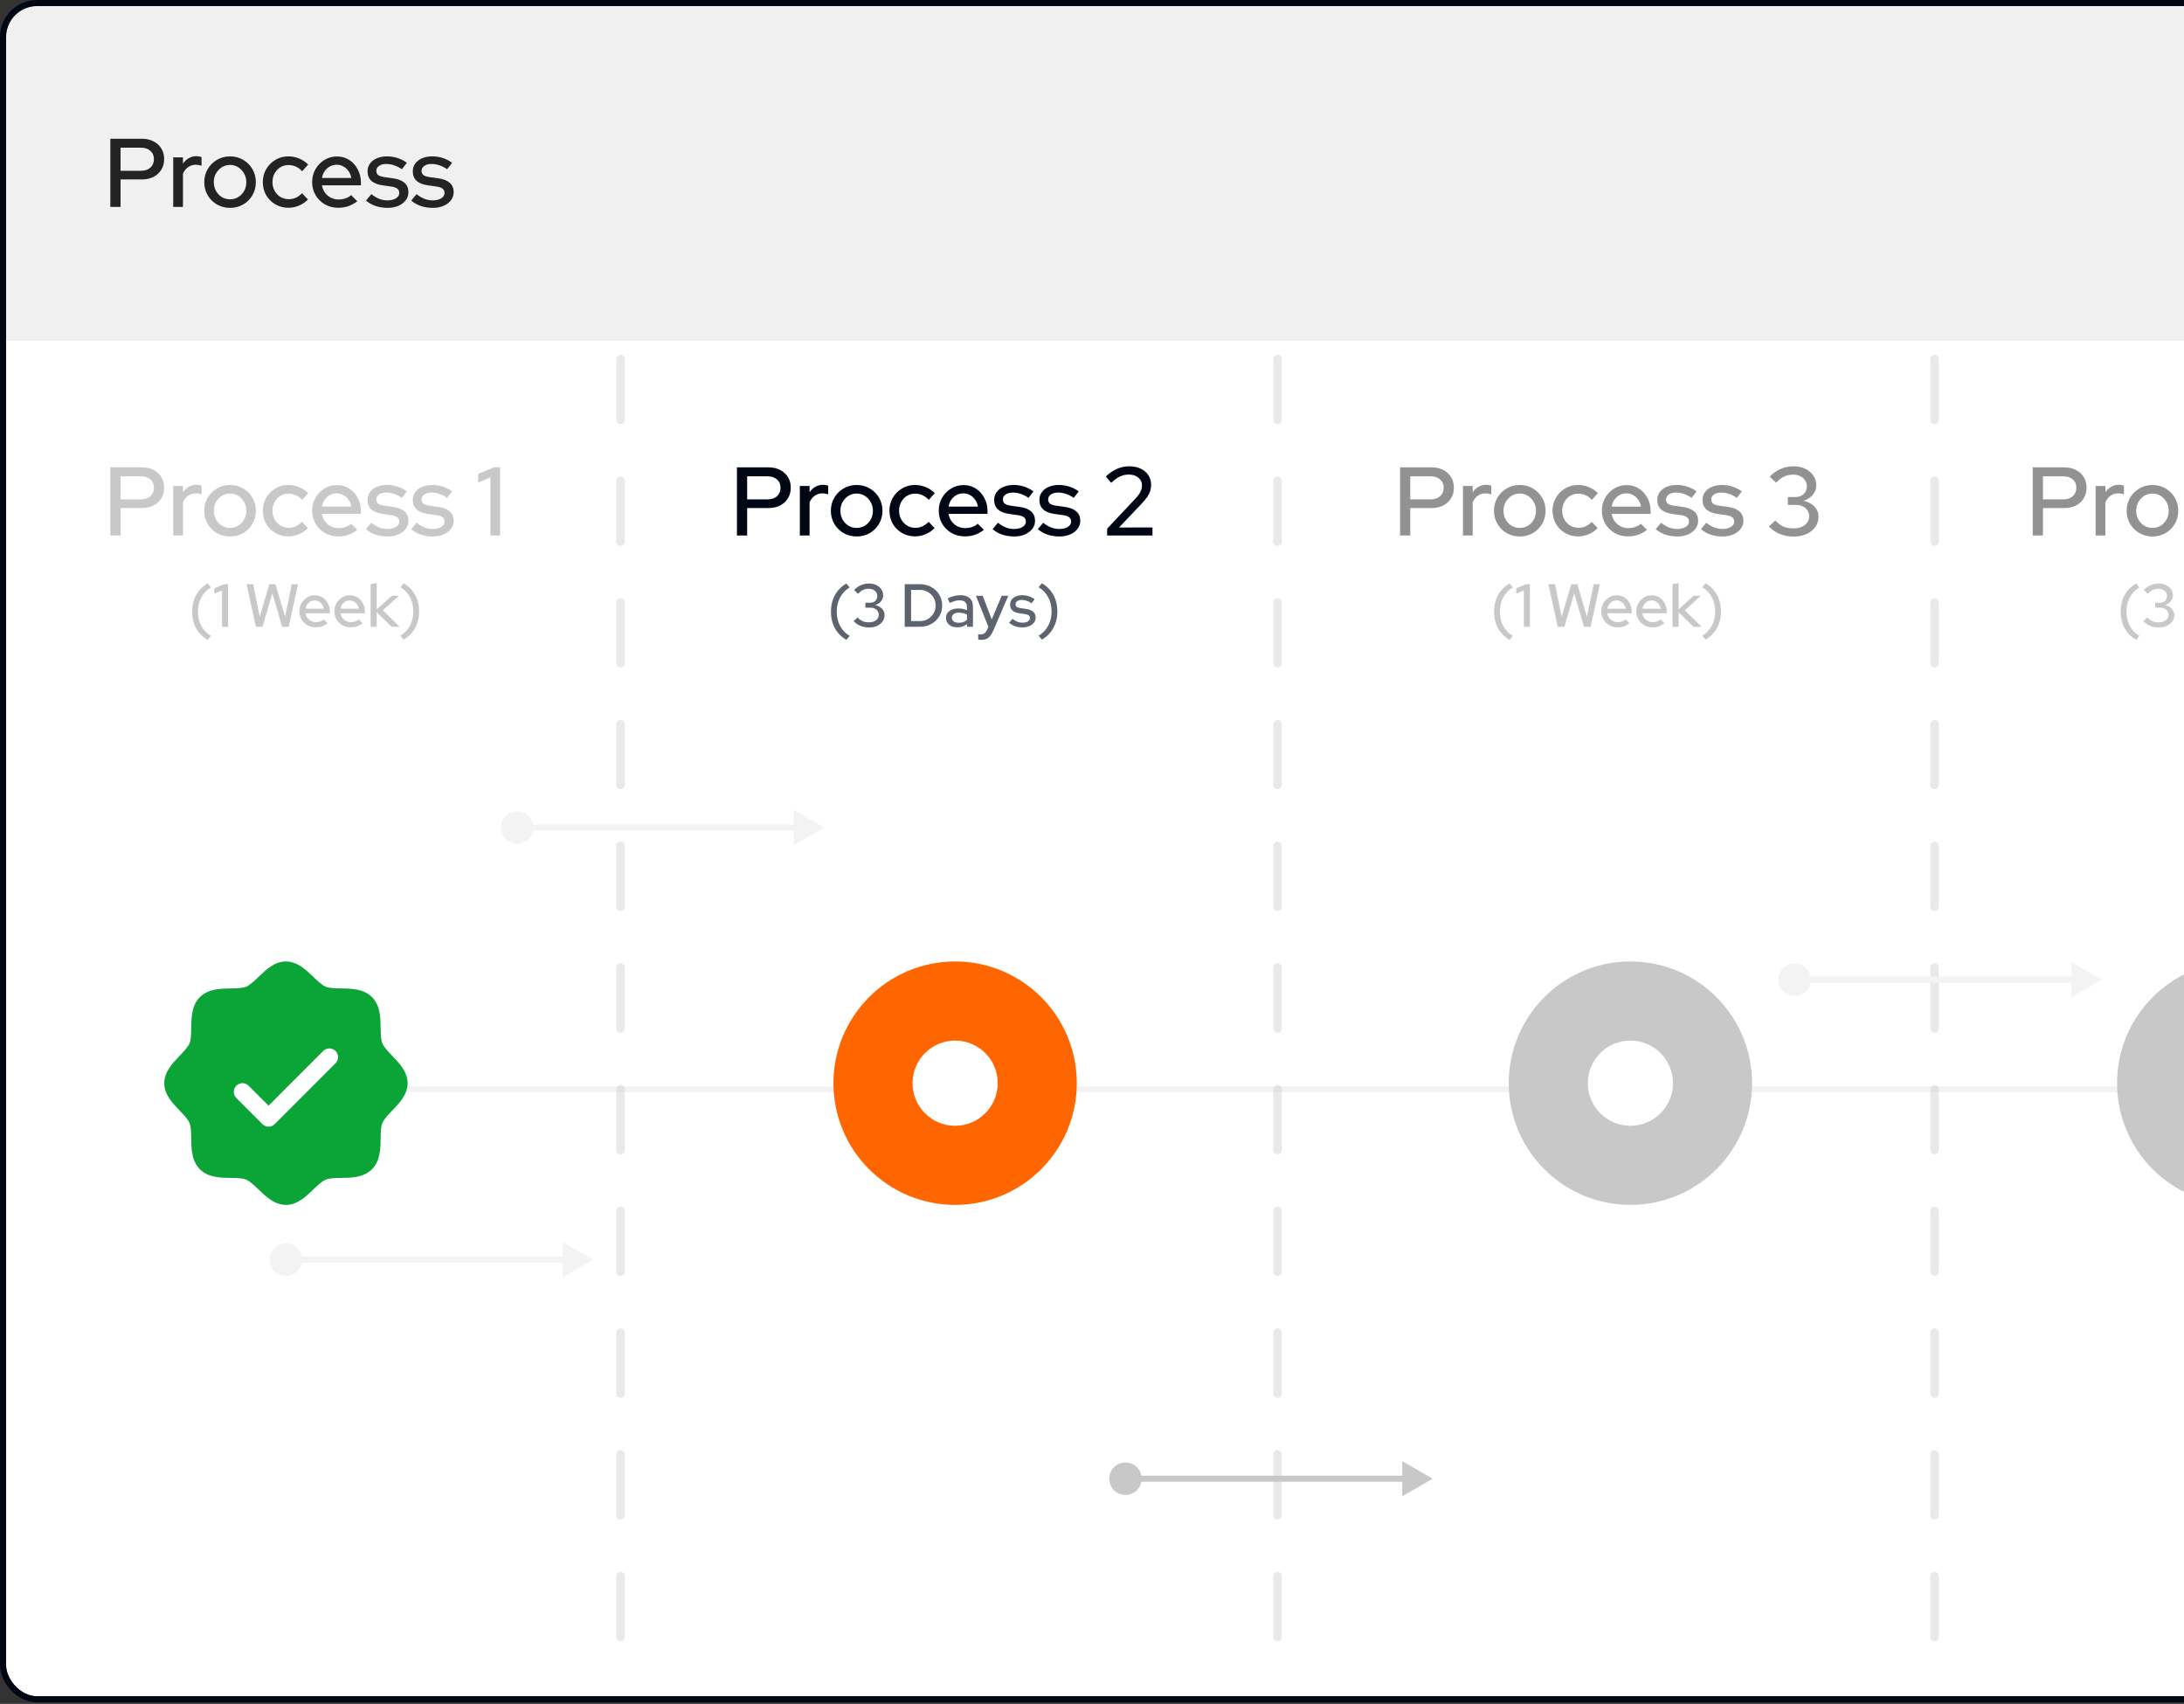 <svg width="359" height="280" viewBox="0 0 359 280" fill="none" xmlns="http://www.w3.org/2000/svg">
<rect x="0" y="0" width="359" height="280" fill="#333333" stroke="none"/>
<g clip-path="url(#clip0_303_549)">
<rect x="1" y="1" width="418.914" height="277.748" rx="5.095" fill="white"/>
<path d="M58 179L375 179" stroke="#F3F3F3"/>
<path d="M1 6.1C1 3.283 3.283 1 6.1 1H414.9C417.717 1 420 3.283 420 6.1V56H1V6.1Z" fill="#F0F0F0"/>
<path d="M18.136 34V22.8H23.32C24.056 22.8 24.696 22.944 25.24 23.232C25.784 23.509 26.211 23.899 26.52 24.4C26.829 24.901 26.984 25.483 26.984 26.144C26.984 26.805 26.829 27.387 26.52 27.888C26.211 28.389 25.779 28.784 25.224 29.072C24.68 29.349 24.045 29.488 23.32 29.488H19.816V34H18.136ZM19.816 28.064H23.144C23.805 28.064 24.328 27.893 24.712 27.552C25.107 27.2 25.304 26.736 25.304 26.16C25.304 25.584 25.107 25.125 24.712 24.784C24.328 24.443 23.805 24.272 23.144 24.272H19.816V28.064ZM28.475 34V25.856H30.075V26.896C30.331 26.512 30.646 26.213 31.019 26C31.403 25.776 31.835 25.664 32.315 25.664C32.646 25.675 32.918 25.723 33.131 25.808V27.248C32.982 27.184 32.827 27.141 32.667 27.12C32.507 27.088 32.347 27.072 32.187 27.072C31.718 27.072 31.302 27.2 30.939 27.456C30.577 27.701 30.289 28.064 30.075 28.544V34H28.475ZM37.816 34.16C37.027 34.16 36.307 33.973 35.656 33.6C35.016 33.227 34.509 32.72 34.136 32.08C33.763 31.44 33.576 30.725 33.576 29.936C33.576 29.147 33.763 28.432 34.136 27.792C34.509 27.152 35.016 26.645 35.656 26.272C36.307 25.888 37.027 25.696 37.816 25.696C38.616 25.696 39.336 25.888 39.976 26.272C40.616 26.645 41.123 27.152 41.496 27.792C41.869 28.432 42.056 29.147 42.056 29.936C42.056 30.725 41.869 31.44 41.496 32.08C41.123 32.72 40.616 33.227 39.976 33.6C39.336 33.973 38.616 34.16 37.816 34.16ZM37.816 32.752C38.317 32.752 38.771 32.629 39.176 32.384C39.581 32.128 39.901 31.787 40.136 31.36C40.371 30.933 40.488 30.453 40.488 29.92C40.488 29.397 40.365 28.928 40.12 28.512C39.885 28.085 39.565 27.744 39.16 27.488C38.765 27.232 38.317 27.104 37.816 27.104C37.315 27.104 36.861 27.232 36.456 27.488C36.061 27.744 35.741 28.085 35.496 28.512C35.261 28.928 35.144 29.397 35.144 29.92C35.144 30.453 35.261 30.933 35.496 31.36C35.731 31.787 36.051 32.128 36.456 32.384C36.861 32.629 37.315 32.752 37.816 32.752ZM47.393 34.144C46.614 34.144 45.905 33.957 45.265 33.584C44.625 33.211 44.118 32.704 43.745 32.064C43.382 31.424 43.201 30.709 43.201 29.92C43.201 29.131 43.388 28.421 43.761 27.792C44.134 27.152 44.636 26.645 45.265 26.272C45.905 25.888 46.614 25.696 47.393 25.696C48.012 25.696 48.604 25.813 49.169 26.048C49.745 26.283 50.241 26.613 50.657 27.04L49.665 28.144C49.356 27.803 49.009 27.547 48.625 27.376C48.241 27.205 47.841 27.12 47.425 27.12C46.934 27.12 46.486 27.243 46.081 27.488C45.686 27.733 45.372 28.069 45.137 28.496C44.902 28.923 44.785 29.397 44.785 29.92C44.785 30.443 44.902 30.917 45.137 31.344C45.372 31.771 45.692 32.112 46.097 32.368C46.502 32.613 46.956 32.736 47.457 32.736C47.873 32.736 48.262 32.656 48.625 32.496C48.988 32.325 49.329 32.08 49.649 31.76L50.625 32.784C50.198 33.221 49.702 33.557 49.137 33.792C48.582 34.027 48.001 34.144 47.393 34.144ZM55.582 34.144C54.782 34.144 54.057 33.957 53.406 33.584C52.766 33.211 52.254 32.704 51.87 32.064C51.497 31.424 51.31 30.709 51.31 29.92C51.31 29.141 51.492 28.437 51.854 27.808C52.217 27.168 52.708 26.661 53.326 26.288C53.945 25.904 54.633 25.712 55.39 25.712C56.148 25.712 56.82 25.904 57.406 26.288C57.993 26.661 58.457 27.173 58.798 27.824C59.15 28.464 59.326 29.189 59.326 30V30.448H52.91C52.996 30.896 53.161 31.296 53.406 31.648C53.662 32 53.982 32.277 54.366 32.48C54.761 32.683 55.188 32.784 55.646 32.784C56.041 32.784 56.42 32.725 56.782 32.608C57.156 32.48 57.465 32.299 57.71 32.064L58.734 33.072C58.254 33.435 57.758 33.707 57.246 33.888C56.745 34.059 56.19 34.144 55.582 34.144ZM52.926 29.248H57.742C57.678 28.821 57.529 28.448 57.294 28.128C57.07 27.797 56.788 27.541 56.446 27.36C56.116 27.168 55.753 27.072 55.358 27.072C54.953 27.072 54.58 27.163 54.238 27.344C53.897 27.525 53.609 27.781 53.374 28.112C53.15 28.432 53.001 28.811 52.926 29.248ZM63.728 34.16C63.024 34.16 62.363 34.059 61.744 33.856C61.136 33.643 60.608 33.344 60.16 32.96L61.04 31.904C61.456 32.235 61.883 32.491 62.32 32.672C62.768 32.843 63.222 32.928 63.68 32.928C64.256 32.928 64.726 32.816 65.088 32.592C65.451 32.368 65.632 32.075 65.632 31.712C65.632 31.413 65.526 31.179 65.312 31.008C65.099 30.837 64.768 30.72 64.32 30.656L62.848 30.448C62.038 30.331 61.43 30.08 61.024 29.696C60.619 29.312 60.416 28.8 60.416 28.16C60.416 27.669 60.55 27.243 60.816 26.88C61.083 26.507 61.456 26.219 61.936 26.016C62.416 25.803 62.976 25.696 63.616 25.696C64.203 25.696 64.768 25.781 65.312 25.952C65.856 26.123 66.379 26.389 66.88 26.752L66.064 27.808C65.616 27.509 65.179 27.291 64.752 27.152C64.336 27.013 63.915 26.944 63.488 26.944C62.998 26.944 62.603 27.051 62.304 27.264C62.006 27.467 61.856 27.733 61.856 28.064C61.856 28.363 61.958 28.597 62.16 28.768C62.374 28.928 62.72 29.04 63.2 29.104L64.672 29.312C65.483 29.429 66.096 29.68 66.512 30.064C66.928 30.437 67.136 30.944 67.136 31.584C67.136 32.075 66.987 32.517 66.688 32.912C66.39 33.296 65.984 33.6 65.472 33.824C64.96 34.048 64.379 34.16 63.728 34.16ZM71.166 34.16C70.462 34.16 69.8 34.059 69.182 33.856C68.574 33.643 68.046 33.344 67.598 32.96L68.478 31.904C68.894 32.235 69.32 32.491 69.758 32.672C70.206 32.843 70.659 32.928 71.118 32.928C71.694 32.928 72.163 32.816 72.526 32.592C72.888 32.368 73.07 32.075 73.07 31.712C73.07 31.413 72.963 31.179 72.75 31.008C72.537 30.837 72.206 30.72 71.758 30.656L70.286 30.448C69.475 30.331 68.867 30.08 68.462 29.696C68.056 29.312 67.854 28.8 67.854 28.16C67.854 27.669 67.987 27.243 68.254 26.88C68.52 26.507 68.894 26.219 69.374 26.016C69.854 25.803 70.414 25.696 71.054 25.696C71.641 25.696 72.206 25.781 72.75 25.952C73.294 26.123 73.817 26.389 74.318 26.752L73.502 27.808C73.054 27.509 72.617 27.291 72.19 27.152C71.774 27.013 71.353 26.944 70.926 26.944C70.435 26.944 70.04 27.051 69.742 27.264C69.443 27.467 69.294 27.733 69.294 28.064C69.294 28.363 69.395 28.597 69.598 28.768C69.811 28.928 70.158 29.04 70.638 29.104L72.11 29.312C72.921 29.429 73.534 29.68 73.95 30.064C74.366 30.437 74.574 30.944 74.574 31.584C74.574 32.075 74.424 32.517 74.126 32.912C73.827 33.296 73.422 33.6 72.91 33.824C72.398 34.048 71.817 34.16 71.166 34.16Z" fill="#232323"/>
<path opacity="0.4" d="M102 59V275.5" stroke="#C8C8C8" stroke-width="1.4" stroke-linecap="round" stroke-dasharray="10 10"/>
<path opacity="0.4" d="M210 59V275.5" stroke="#C8C8C8" stroke-width="1.4" stroke-linecap="round" stroke-dasharray="10 10"/>
<path opacity="0.4" d="M318 59V275.5" stroke="#C8C8C8" stroke-width="1.4" stroke-linecap="round" stroke-dasharray="10 10"/>
<path d="M18.136 88V76.8H23.32C24.056 76.8 24.696 76.944 25.24 77.232C25.784 77.509 26.211 77.899 26.52 78.4C26.829 78.901 26.984 79.483 26.984 80.144C26.984 80.805 26.829 81.387 26.52 81.888C26.211 82.389 25.779 82.784 25.224 83.072C24.68 83.349 24.045 83.488 23.32 83.488H19.816V88H18.136ZM19.816 82.064H23.144C23.805 82.064 24.328 81.893 24.712 81.552C25.107 81.2 25.304 80.736 25.304 80.16C25.304 79.584 25.107 79.125 24.712 78.784C24.328 78.443 23.805 78.272 23.144 78.272H19.816V82.064ZM28.475 88V79.856H30.075V80.896C30.331 80.512 30.646 80.213 31.019 80C31.403 79.776 31.835 79.664 32.315 79.664C32.646 79.675 32.918 79.723 33.131 79.808V81.248C32.982 81.184 32.827 81.141 32.667 81.12C32.507 81.088 32.347 81.072 32.187 81.072C31.718 81.072 31.302 81.2 30.939 81.456C30.577 81.701 30.289 82.064 30.075 82.544V88H28.475ZM37.816 88.16C37.027 88.16 36.307 87.973 35.656 87.6C35.016 87.227 34.509 86.72 34.136 86.08C33.763 85.44 33.576 84.725 33.576 83.936C33.576 83.147 33.763 82.432 34.136 81.792C34.509 81.152 35.016 80.645 35.656 80.272C36.307 79.888 37.027 79.696 37.816 79.696C38.616 79.696 39.336 79.888 39.976 80.272C40.616 80.645 41.123 81.152 41.496 81.792C41.869 82.432 42.056 83.147 42.056 83.936C42.056 84.725 41.869 85.44 41.496 86.08C41.123 86.72 40.616 87.227 39.976 87.6C39.336 87.973 38.616 88.16 37.816 88.16ZM37.816 86.752C38.317 86.752 38.771 86.629 39.176 86.384C39.581 86.128 39.901 85.787 40.136 85.36C40.371 84.933 40.488 84.453 40.488 83.92C40.488 83.397 40.365 82.928 40.12 82.512C39.885 82.085 39.565 81.744 39.16 81.488C38.765 81.232 38.317 81.104 37.816 81.104C37.315 81.104 36.861 81.232 36.456 81.488C36.061 81.744 35.741 82.085 35.496 82.512C35.261 82.928 35.144 83.397 35.144 83.92C35.144 84.453 35.261 84.933 35.496 85.36C35.731 85.787 36.051 86.128 36.456 86.384C36.861 86.629 37.315 86.752 37.816 86.752ZM47.393 88.144C46.614 88.144 45.905 87.957 45.265 87.584C44.625 87.211 44.118 86.704 43.745 86.064C43.382 85.424 43.201 84.709 43.201 83.92C43.201 83.131 43.388 82.421 43.761 81.792C44.134 81.152 44.636 80.645 45.265 80.272C45.905 79.888 46.614 79.696 47.393 79.696C48.012 79.696 48.604 79.813 49.169 80.048C49.745 80.283 50.241 80.613 50.657 81.04L49.665 82.144C49.356 81.803 49.009 81.547 48.625 81.376C48.241 81.205 47.841 81.12 47.425 81.12C46.934 81.12 46.486 81.243 46.081 81.488C45.686 81.733 45.372 82.069 45.137 82.496C44.902 82.923 44.785 83.397 44.785 83.92C44.785 84.443 44.902 84.917 45.137 85.344C45.372 85.771 45.692 86.112 46.097 86.368C46.502 86.613 46.956 86.736 47.457 86.736C47.873 86.736 48.262 86.656 48.625 86.496C48.988 86.325 49.329 86.08 49.649 85.76L50.625 86.784C50.198 87.221 49.702 87.557 49.137 87.792C48.582 88.027 48.001 88.144 47.393 88.144ZM55.582 88.144C54.782 88.144 54.057 87.957 53.406 87.584C52.766 87.211 52.254 86.704 51.87 86.064C51.497 85.424 51.31 84.709 51.31 83.92C51.31 83.141 51.492 82.437 51.854 81.808C52.217 81.168 52.708 80.661 53.326 80.288C53.945 79.904 54.633 79.712 55.39 79.712C56.148 79.712 56.82 79.904 57.406 80.288C57.993 80.661 58.457 81.173 58.798 81.824C59.15 82.464 59.326 83.189 59.326 84V84.448H52.91C52.996 84.896 53.161 85.296 53.406 85.648C53.662 86 53.982 86.277 54.366 86.48C54.761 86.683 55.188 86.784 55.646 86.784C56.041 86.784 56.42 86.725 56.782 86.608C57.156 86.48 57.465 86.299 57.71 86.064L58.734 87.072C58.254 87.435 57.758 87.707 57.246 87.888C56.745 88.059 56.19 88.144 55.582 88.144ZM52.926 83.248H57.742C57.678 82.821 57.529 82.448 57.294 82.128C57.07 81.797 56.788 81.541 56.446 81.36C56.116 81.168 55.753 81.072 55.358 81.072C54.953 81.072 54.58 81.163 54.238 81.344C53.897 81.525 53.609 81.781 53.374 82.112C53.15 82.432 53.001 82.811 52.926 83.248ZM63.728 88.16C63.024 88.16 62.363 88.059 61.744 87.856C61.136 87.643 60.608 87.344 60.16 86.96L61.04 85.904C61.456 86.235 61.883 86.491 62.32 86.672C62.768 86.843 63.222 86.928 63.68 86.928C64.256 86.928 64.726 86.816 65.088 86.592C65.451 86.368 65.632 86.075 65.632 85.712C65.632 85.413 65.526 85.179 65.312 85.008C65.099 84.837 64.768 84.72 64.32 84.656L62.848 84.448C62.038 84.331 61.43 84.08 61.024 83.696C60.619 83.312 60.416 82.8 60.416 82.16C60.416 81.669 60.55 81.243 60.816 80.88C61.083 80.507 61.456 80.219 61.936 80.016C62.416 79.803 62.976 79.696 63.616 79.696C64.203 79.696 64.768 79.781 65.312 79.952C65.856 80.123 66.379 80.389 66.88 80.752L66.064 81.808C65.616 81.509 65.179 81.291 64.752 81.152C64.336 81.013 63.915 80.944 63.488 80.944C62.998 80.944 62.603 81.051 62.304 81.264C62.006 81.467 61.856 81.733 61.856 82.064C61.856 82.363 61.958 82.597 62.16 82.768C62.374 82.928 62.72 83.04 63.2 83.104L64.672 83.312C65.483 83.429 66.096 83.68 66.512 84.064C66.928 84.437 67.136 84.944 67.136 85.584C67.136 86.075 66.987 86.517 66.688 86.912C66.39 87.296 65.984 87.6 65.472 87.824C64.96 88.048 64.379 88.16 63.728 88.16ZM71.166 88.16C70.462 88.16 69.8 88.059 69.182 87.856C68.574 87.643 68.046 87.344 67.598 86.96L68.478 85.904C68.894 86.235 69.32 86.491 69.758 86.672C70.206 86.843 70.659 86.928 71.118 86.928C71.694 86.928 72.163 86.816 72.526 86.592C72.888 86.368 73.07 86.075 73.07 85.712C73.07 85.413 72.963 85.179 72.75 85.008C72.537 84.837 72.206 84.72 71.758 84.656L70.286 84.448C69.475 84.331 68.867 84.08 68.462 83.696C68.056 83.312 67.854 82.8 67.854 82.16C67.854 81.669 67.987 81.243 68.254 80.88C68.52 80.507 68.894 80.219 69.374 80.016C69.854 79.803 70.414 79.696 71.054 79.696C71.641 79.696 72.206 79.781 72.75 79.952C73.294 80.123 73.817 80.389 74.318 80.752L73.502 81.808C73.054 81.509 72.617 81.291 72.19 81.152C71.774 81.013 71.353 80.944 70.926 80.944C70.435 80.944 70.04 81.051 69.742 81.264C69.443 81.467 69.294 81.733 69.294 82.064C69.294 82.363 69.395 82.597 69.598 82.768C69.811 82.928 70.158 83.04 70.638 83.104L72.11 83.312C72.921 83.429 73.534 83.68 73.95 84.064C74.366 84.437 74.574 84.944 74.574 85.584C74.574 86.075 74.424 86.517 74.126 86.912C73.827 87.296 73.422 87.6 72.91 87.824C72.398 88.048 71.817 88.16 71.166 88.16ZM80.619 88V78.448L78.603 79.296V77.888L81.195 76.8H82.203V88H80.619Z" fill="#C8C8C8"/>
<path d="M34.13 105.15C33.31 104.67 32.68 104.033 32.24 103.24C31.807 102.447 31.59 101.54 31.59 100.52C31.59 99.5 31.807 98.593 32.24 97.8C32.68 97 33.31 96.363 34.13 95.89L34.67 96.53C33.983 96.943 33.457 97.493 33.09 98.18C32.723 98.867 32.54 99.647 32.54 100.52C32.54 101.387 32.723 102.167 33.09 102.86C33.457 103.547 33.983 104.093 34.67 104.5L34.13 105.15ZM36.494 103V97.03L35.234 97.56V96.68L36.854 96H37.484V103H36.494ZM42.059 103L40.529 96H41.609L42.699 101.35L44.279 96H45.279L46.859 101.34L47.959 96H48.989L47.459 103H46.379L44.769 97.5L43.149 103H42.059ZM51.882 103.09C51.382 103.09 50.928 102.973 50.522 102.74C50.122 102.507 49.802 102.19 49.562 101.79C49.328 101.39 49.212 100.943 49.212 100.45C49.212 99.963 49.325 99.523 49.552 99.13C49.778 98.73 50.085 98.413 50.472 98.18C50.858 97.94 51.288 97.82 51.762 97.82C52.235 97.82 52.655 97.94 53.022 98.18C53.388 98.413 53.678 98.733 53.892 99.14C54.112 99.54 54.222 99.993 54.222 100.5V100.78H50.212C50.265 101.06 50.368 101.31 50.522 101.53C50.682 101.75 50.882 101.923 51.122 102.05C51.368 102.177 51.635 102.24 51.922 102.24C52.168 102.24 52.405 102.203 52.632 102.13C52.865 102.05 53.058 101.937 53.212 101.79L53.852 102.42C53.552 102.647 53.242 102.817 52.922 102.93C52.608 103.037 52.262 103.09 51.882 103.09ZM50.222 100.03H53.232C53.192 99.763 53.098 99.53 52.952 99.33C52.812 99.123 52.635 98.963 52.422 98.85C52.215 98.73 51.988 98.67 51.742 98.67C51.488 98.67 51.255 98.727 51.042 98.84C50.828 98.953 50.648 99.113 50.502 99.32C50.362 99.52 50.268 99.757 50.222 100.03ZM57.633 103.09C57.133 103.09 56.68 102.973 56.273 102.74C55.873 102.507 55.553 102.19 55.313 101.79C55.08 101.39 54.964 100.943 54.964 100.45C54.964 99.963 55.077 99.523 55.303 99.13C55.53 98.73 55.837 98.413 56.224 98.18C56.61 97.94 57.04 97.82 57.514 97.82C57.987 97.82 58.407 97.94 58.773 98.18C59.14 98.413 59.43 98.733 59.644 99.14C59.864 99.54 59.974 99.993 59.974 100.5V100.78H55.964C56.017 101.06 56.12 101.31 56.273 101.53C56.434 101.75 56.633 101.923 56.873 102.05C57.12 102.177 57.387 102.24 57.673 102.24C57.92 102.24 58.157 102.203 58.383 102.13C58.617 102.05 58.81 101.937 58.964 101.79L59.603 102.42C59.303 102.647 58.993 102.817 58.673 102.93C58.36 103.037 58.014 103.09 57.633 103.09ZM55.974 100.03H58.983C58.944 99.763 58.85 99.53 58.703 99.33C58.563 99.123 58.387 98.963 58.173 98.85C57.967 98.73 57.74 98.67 57.493 98.67C57.24 98.67 57.007 98.727 56.794 98.84C56.58 98.953 56.4 99.113 56.254 99.32C56.114 99.52 56.02 99.757 55.974 100.03ZM60.926 103V96L61.926 95.81V100.14L64.396 97.91H65.566L62.936 100.29L65.706 103H64.386L61.926 100.61V103H60.926ZM66.352 95.85C67.172 96.33 67.799 96.967 68.232 97.76C68.672 98.553 68.892 99.46 68.892 100.48C68.892 101.5 68.672 102.407 68.232 103.2C67.799 104 67.172 104.637 66.352 105.11L65.812 104.47C66.499 104.057 67.025 103.507 67.392 102.82C67.759 102.133 67.942 101.353 67.942 100.48C67.942 99.613 67.759 98.837 67.392 98.15C67.025 97.457 66.499 96.907 65.812 96.5L66.352 95.85Z" fill="#C8C8C8"/>
<path d="M139.13 105.15C138.31 104.67 137.68 104.033 137.24 103.24C136.807 102.447 136.59 101.54 136.59 100.52C136.59 99.5 136.807 98.593 137.24 97.8C137.68 97 138.31 96.363 139.13 95.89L139.67 96.53C138.983 96.943 138.457 97.493 138.09 98.18C137.723 98.867 137.54 99.647 137.54 100.52C137.54 101.387 137.723 102.167 138.09 102.86C138.457 103.547 138.983 104.093 139.67 104.5L139.13 105.15ZM142.855 103.11C142.355 103.11 141.885 103.023 141.445 102.85C141.012 102.67 140.635 102.413 140.315 102.08L140.965 101.46C141.245 101.753 141.528 101.963 141.815 102.09C142.108 102.21 142.452 102.27 142.845 102.27C143.158 102.27 143.435 102.217 143.675 102.11C143.922 102.003 144.112 101.857 144.245 101.67C144.378 101.483 144.445 101.267 144.445 101.02C144.445 100.793 144.385 100.593 144.265 100.42C144.152 100.24 143.995 100.103 143.795 100.01C143.602 99.91 143.372 99.86 143.105 99.86H142.255V99.05H143.035C143.388 99.05 143.672 98.947 143.885 98.74C144.098 98.533 144.205 98.263 144.205 97.93C144.205 97.71 144.145 97.51 144.025 97.33C143.905 97.15 143.738 97.01 143.525 96.91C143.318 96.803 143.082 96.75 142.815 96.75C142.462 96.75 142.148 96.813 141.875 96.94C141.608 97.06 141.332 97.273 141.045 97.58L140.395 96.96C140.715 96.613 141.085 96.35 141.505 96.17C141.925 95.983 142.368 95.89 142.835 95.89C143.288 95.89 143.688 95.973 144.035 96.14C144.388 96.307 144.665 96.54 144.865 96.84C145.072 97.133 145.175 97.467 145.175 97.84C145.175 98.207 145.052 98.537 144.805 98.83C144.565 99.117 144.248 99.317 143.855 99.43C144.328 99.53 144.705 99.73 144.985 100.03C145.265 100.323 145.405 100.67 145.405 101.07C145.405 101.463 145.295 101.813 145.075 102.12C144.862 102.427 144.562 102.67 144.175 102.85C143.788 103.023 143.348 103.11 142.855 103.11ZM149.762 102.06H151.202C151.569 102.06 151.909 101.997 152.222 101.87C152.535 101.737 152.809 101.557 153.042 101.33C153.282 101.097 153.465 100.827 153.592 100.52C153.725 100.207 153.792 99.867 153.792 99.5C153.792 99.14 153.725 98.803 153.592 98.49C153.465 98.177 153.282 97.907 153.042 97.68C152.809 97.447 152.535 97.267 152.222 97.14C151.909 97.007 151.569 96.94 151.202 96.94H149.762V102.06ZM148.712 103V96H151.182C151.709 96 152.195 96.09 152.642 96.27C153.089 96.443 153.479 96.687 153.812 97C154.145 97.313 154.405 97.683 154.592 98.11C154.779 98.537 154.872 99 154.872 99.5C154.872 100.007 154.779 100.473 154.592 100.9C154.412 101.32 154.155 101.687 153.822 102C153.489 102.313 153.095 102.56 152.642 102.74C152.195 102.913 151.709 103 151.182 103H148.712ZM157.37 103.09C157.003 103.09 156.68 103.027 156.4 102.9C156.12 102.767 155.9 102.583 155.74 102.35C155.58 102.117 155.5 101.847 155.5 101.54C155.5 101.06 155.683 100.683 156.05 100.41C156.417 100.13 156.92 99.99 157.56 99.99C158.06 99.99 158.523 100.087 158.95 100.28V99.74C158.95 99.373 158.843 99.1 158.63 98.92C158.423 98.74 158.117 98.65 157.71 98.65C157.477 98.65 157.233 98.687 156.98 98.76C156.727 98.827 156.443 98.933 156.13 99.08L155.76 98.33C156.147 98.15 156.507 98.02 156.84 97.94C157.173 97.853 157.51 97.81 157.85 97.81C158.51 97.81 159.02 97.967 159.38 98.28C159.747 98.593 159.93 99.04 159.93 99.62V103H158.95V102.56C158.723 102.74 158.48 102.873 158.22 102.96C157.96 103.047 157.677 103.09 157.37 103.09ZM156.46 101.52C156.46 101.767 156.563 101.967 156.77 102.12C156.983 102.267 157.26 102.34 157.6 102.34C157.867 102.34 158.11 102.303 158.33 102.23C158.557 102.15 158.763 102.027 158.95 101.86V101C158.757 100.887 158.553 100.807 158.34 100.76C158.133 100.707 157.9 100.68 157.64 100.68C157.273 100.68 156.983 100.757 156.77 100.91C156.563 101.057 156.46 101.26 156.46 101.52ZM161.325 105.15C161.218 105.15 161.118 105.143 161.025 105.13C160.931 105.123 160.855 105.11 160.795 105.09V104.21C160.915 104.237 161.061 104.25 161.235 104.25C161.701 104.25 162.038 104 162.245 103.5L162.465 103.01L160.425 97.91H161.535L163.015 101.79L164.655 97.91H165.735L163.275 103.63C163.115 103.99 162.945 104.28 162.765 104.5C162.585 104.727 162.378 104.89 162.145 104.99C161.911 105.097 161.638 105.15 161.325 105.15ZM168.106 103.1C167.666 103.1 167.252 103.037 166.866 102.91C166.486 102.777 166.156 102.59 165.876 102.35L166.426 101.69C166.686 101.897 166.952 102.057 167.226 102.17C167.506 102.277 167.789 102.33 168.076 102.33C168.436 102.33 168.729 102.26 168.956 102.12C169.182 101.98 169.296 101.797 169.296 101.57C169.296 101.383 169.229 101.237 169.096 101.13C168.962 101.023 168.756 100.95 168.476 100.91L167.556 100.78C167.049 100.707 166.669 100.55 166.416 100.31C166.162 100.07 166.036 99.75 166.036 99.35C166.036 99.043 166.119 98.777 166.286 98.55C166.452 98.317 166.686 98.137 166.986 98.01C167.286 97.877 167.636 97.81 168.036 97.81C168.402 97.81 168.756 97.863 169.096 97.97C169.436 98.077 169.762 98.243 170.076 98.47L169.566 99.13C169.286 98.943 169.012 98.807 168.746 98.72C168.486 98.633 168.222 98.59 167.956 98.59C167.649 98.59 167.402 98.657 167.216 98.79C167.029 98.917 166.936 99.083 166.936 99.29C166.936 99.477 166.999 99.623 167.126 99.73C167.259 99.83 167.476 99.9 167.776 99.94L168.696 100.07C169.202 100.143 169.586 100.3 169.846 100.54C170.106 100.773 170.236 101.09 170.236 101.49C170.236 101.797 170.142 102.073 169.956 102.32C169.769 102.56 169.516 102.75 169.196 102.89C168.876 103.03 168.512 103.1 168.106 103.1ZM171.264 95.85C172.084 96.33 172.711 96.967 173.144 97.76C173.584 98.553 173.804 99.46 173.804 100.48C173.804 101.5 173.584 102.407 173.144 103.2C172.711 104 172.084 104.637 171.264 105.11L170.724 104.47C171.411 104.057 171.937 103.507 172.304 102.82C172.671 102.133 172.854 101.353 172.854 100.48C172.854 99.613 172.671 98.837 172.304 98.15C171.937 97.457 171.411 96.907 170.724 96.5L171.264 95.85Z" fill="#5D636F"/>
<path d="M248.13 105.15C247.31 104.67 246.68 104.033 246.24 103.24C245.807 102.447 245.59 101.54 245.59 100.52C245.59 99.5 245.807 98.593 246.24 97.8C246.68 97 247.31 96.363 248.13 95.89L248.67 96.53C247.983 96.943 247.457 97.493 247.09 98.18C246.723 98.867 246.54 99.647 246.54 100.52C246.54 101.387 246.723 102.167 247.09 102.86C247.457 103.547 247.983 104.093 248.67 104.5L248.13 105.15ZM250.494 103V97.03L249.234 97.56V96.68L250.854 96H251.484V103H250.494ZM256.059 103L254.529 96H255.609L256.699 101.35L258.279 96H259.279L260.859 101.34L261.959 96H262.989L261.459 103H260.379L258.769 97.5L257.149 103H256.059ZM265.882 103.09C265.382 103.09 264.928 102.973 264.522 102.74C264.122 102.507 263.802 102.19 263.562 101.79C263.328 101.39 263.212 100.943 263.212 100.45C263.212 99.963 263.325 99.523 263.552 99.13C263.778 98.73 264.085 98.413 264.472 98.18C264.858 97.94 265.288 97.82 265.762 97.82C266.235 97.82 266.655 97.94 267.022 98.18C267.388 98.413 267.678 98.733 267.892 99.14C268.112 99.54 268.222 99.993 268.222 100.5V100.78H264.212C264.265 101.06 264.368 101.31 264.522 101.53C264.682 101.75 264.882 101.923 265.122 102.05C265.368 102.177 265.635 102.24 265.922 102.24C266.168 102.24 266.405 102.203 266.632 102.13C266.865 102.05 267.058 101.937 267.212 101.79L267.852 102.42C267.552 102.647 267.242 102.817 266.922 102.93C266.608 103.037 266.262 103.09 265.882 103.09ZM264.222 100.03H267.232C267.192 99.763 267.098 99.53 266.952 99.33C266.812 99.123 266.635 98.963 266.422 98.85C266.215 98.73 265.988 98.67 265.742 98.67C265.488 98.67 265.255 98.727 265.042 98.84C264.828 98.953 264.648 99.113 264.502 99.32C264.362 99.52 264.268 99.757 264.222 100.03ZM271.634 103.09C271.134 103.09 270.68 102.973 270.274 102.74C269.874 102.507 269.554 102.19 269.314 101.79C269.08 101.39 268.964 100.943 268.964 100.45C268.964 99.963 269.077 99.523 269.304 99.13C269.53 98.73 269.837 98.413 270.224 98.18C270.61 97.94 271.04 97.82 271.514 97.82C271.987 97.82 272.407 97.94 272.774 98.18C273.14 98.413 273.43 98.733 273.644 99.14C273.864 99.54 273.974 99.993 273.974 100.5V100.78H269.964C270.017 101.06 270.12 101.31 270.274 101.53C270.434 101.75 270.634 101.923 270.874 102.05C271.12 102.177 271.387 102.24 271.674 102.24C271.92 102.24 272.157 102.203 272.384 102.13C272.617 102.05 272.81 101.937 272.964 101.79L273.604 102.42C273.304 102.647 272.994 102.817 272.674 102.93C272.36 103.037 272.014 103.09 271.634 103.09ZM269.974 100.03H272.984C272.944 99.763 272.85 99.53 272.704 99.33C272.564 99.123 272.387 98.963 272.174 98.85C271.967 98.73 271.74 98.67 271.494 98.67C271.24 98.67 271.007 98.727 270.794 98.84C270.58 98.953 270.4 99.113 270.254 99.32C270.114 99.52 270.02 99.757 269.974 100.03ZM274.926 103V96L275.926 95.81V100.14L278.396 97.91H279.566L276.936 100.29L279.706 103H278.386L275.926 100.61V103H274.926ZM280.352 95.85C281.172 96.33 281.799 96.967 282.232 97.76C282.672 98.553 282.892 99.46 282.892 100.48C282.892 101.5 282.672 102.407 282.232 103.2C281.799 104 281.172 104.637 280.352 105.11L279.812 104.47C280.499 104.057 281.025 103.507 281.392 102.82C281.759 102.133 281.942 101.353 281.942 100.48C281.942 99.613 281.759 98.837 281.392 98.15C281.025 97.457 280.499 96.907 279.812 96.5L280.352 95.85Z" fill="#C8C8C8"/>
<path d="M351.13 105.15C350.31 104.67 349.68 104.033 349.24 103.24C348.807 102.447 348.59 101.54 348.59 100.52C348.59 99.5 348.807 98.593 349.24 97.8C349.68 97 350.31 96.363 351.13 95.89L351.67 96.53C350.983 96.943 350.457 97.493 350.09 98.18C349.723 98.867 349.54 99.647 349.54 100.52C349.54 101.387 349.723 102.167 350.09 102.86C350.457 103.547 350.983 104.093 351.67 104.5L351.13 105.15ZM354.855 103.11C354.355 103.11 353.885 103.023 353.445 102.85C353.012 102.67 352.635 102.413 352.315 102.08L352.965 101.46C353.245 101.753 353.528 101.963 353.815 102.09C354.108 102.21 354.452 102.27 354.845 102.27C355.158 102.27 355.435 102.217 355.675 102.11C355.922 102.003 356.112 101.857 356.245 101.67C356.378 101.483 356.445 101.267 356.445 101.02C356.445 100.793 356.385 100.593 356.265 100.42C356.152 100.24 355.995 100.103 355.795 100.01C355.602 99.91 355.372 99.86 355.105 99.86H354.255V99.05H355.035C355.388 99.05 355.672 98.947 355.885 98.74C356.098 98.533 356.205 98.263 356.205 97.93C356.205 97.71 356.145 97.51 356.025 97.33C355.905 97.15 355.738 97.01 355.525 96.91C355.318 96.803 355.082 96.75 354.815 96.75C354.462 96.75 354.148 96.813 353.875 96.94C353.608 97.06 353.332 97.273 353.045 97.58L352.395 96.96C352.715 96.613 353.085 96.35 353.505 96.17C353.925 95.983 354.368 95.89 354.835 95.89C355.288 95.89 355.688 95.973 356.035 96.14C356.388 96.307 356.665 96.54 356.865 96.84C357.072 97.133 357.175 97.467 357.175 97.84C357.175 98.207 357.052 98.537 356.805 98.83C356.565 99.117 356.248 99.317 355.855 99.43C356.328 99.53 356.705 99.73 356.985 100.03C357.265 100.323 357.405 100.67 357.405 101.07C357.405 101.463 357.295 101.813 357.075 102.12C356.862 102.427 356.562 102.67 356.175 102.85C355.788 103.023 355.348 103.11 354.855 103.11ZM361.842 103L360.312 96H361.392L362.482 101.35L364.062 96H365.062L366.642 101.34L367.742 96H368.772L367.242 103H366.162L364.552 97.5L362.932 103H361.842ZM371.665 103.09C371.165 103.09 370.711 102.973 370.305 102.74C369.905 102.507 369.585 102.19 369.345 101.79C369.111 101.39 368.995 100.943 368.995 100.45C368.995 99.963 369.108 99.523 369.335 99.13C369.561 98.73 369.868 98.413 370.255 98.18C370.641 97.94 371.071 97.82 371.545 97.82C372.018 97.82 372.438 97.94 372.805 98.18C373.171 98.413 373.461 98.733 373.675 99.14C373.895 99.54 374.005 99.993 374.005 100.5V100.78H369.995C370.048 101.06 370.151 101.31 370.305 101.53C370.465 101.75 370.665 101.923 370.905 102.05C371.151 102.177 371.418 102.24 371.705 102.24C371.951 102.24 372.188 102.203 372.415 102.13C372.648 102.05 372.841 101.937 372.995 101.79L373.635 102.42C373.335 102.647 373.025 102.817 372.705 102.93C372.391 103.037 372.045 103.09 371.665 103.09ZM370.005 100.03H373.015C372.975 99.763 372.881 99.53 372.735 99.33C372.595 99.123 372.418 98.963 372.205 98.85C371.998 98.73 371.771 98.67 371.525 98.67C371.271 98.67 371.038 98.727 370.825 98.84C370.611 98.953 370.431 99.113 370.285 99.32C370.145 99.52 370.051 99.757 370.005 100.03ZM377.417 103.09C376.917 103.09 376.463 102.973 376.057 102.74C375.657 102.507 375.337 102.19 375.097 101.79C374.863 101.39 374.747 100.943 374.747 100.45C374.747 99.963 374.86 99.523 375.087 99.13C375.313 98.73 375.62 98.413 376.007 98.18C376.393 97.94 376.823 97.82 377.297 97.82C377.77 97.82 378.19 97.94 378.557 98.18C378.923 98.413 379.213 98.733 379.427 99.14C379.647 99.54 379.757 99.993 379.757 100.5V100.78H375.747C375.8 101.06 375.903 101.31 376.057 101.53C376.217 101.75 376.417 101.923 376.657 102.05C376.903 102.177 377.17 102.24 377.457 102.24C377.703 102.24 377.94 102.203 378.167 102.13C378.4 102.05 378.593 101.937 378.747 101.79L379.387 102.42C379.087 102.647 378.777 102.817 378.457 102.93C378.143 103.037 377.797 103.09 377.417 103.09ZM375.757 100.03H378.767C378.727 99.763 378.633 99.53 378.487 99.33C378.347 99.123 378.17 98.963 377.957 98.85C377.75 98.73 377.523 98.67 377.277 98.67C377.023 98.67 376.79 98.727 376.577 98.84C376.363 98.953 376.183 99.113 376.037 99.32C375.897 99.52 375.803 99.757 375.757 100.03ZM380.709 103V96L381.709 95.81V100.14L384.179 97.91H385.349L382.719 100.29L385.489 103H384.169L381.709 100.61V103H380.709ZM386.135 95.85C386.955 96.33 387.582 96.967 388.015 97.76C388.455 98.553 388.675 99.46 388.675 100.48C388.675 101.5 388.455 102.407 388.015 103.2C387.582 104 386.955 104.637 386.135 105.11L385.595 104.47C386.282 104.057 386.808 103.507 387.175 102.82C387.542 102.133 387.725 101.353 387.725 100.48C387.725 99.613 387.542 98.837 387.175 98.15C386.808 97.457 386.282 96.907 385.595 96.5L386.135 95.85Z" fill="#C8C8C8"/>
<path d="M121.136 88V76.8H126.32C127.056 76.8 127.696 76.944 128.24 77.232C128.784 77.509 129.211 77.899 129.52 78.4C129.829 78.901 129.984 79.483 129.984 80.144C129.984 80.805 129.829 81.387 129.52 81.888C129.211 82.389 128.779 82.784 128.224 83.072C127.68 83.349 127.045 83.488 126.32 83.488H122.816V88H121.136ZM122.816 82.064H126.144C126.805 82.064 127.328 81.893 127.712 81.552C128.107 81.2 128.304 80.736 128.304 80.16C128.304 79.584 128.107 79.125 127.712 78.784C127.328 78.443 126.805 78.272 126.144 78.272H122.816V82.064ZM131.475 88V79.856H133.075V80.896C133.331 80.512 133.646 80.213 134.019 80C134.403 79.776 134.835 79.664 135.315 79.664C135.646 79.675 135.918 79.723 136.131 79.808V81.248C135.982 81.184 135.827 81.141 135.667 81.12C135.507 81.088 135.347 81.072 135.187 81.072C134.718 81.072 134.302 81.2 133.939 81.456C133.577 81.701 133.289 82.064 133.075 82.544V88H131.475ZM140.816 88.16C140.027 88.16 139.307 87.973 138.656 87.6C138.016 87.227 137.509 86.72 137.136 86.08C136.763 85.44 136.576 84.725 136.576 83.936C136.576 83.147 136.763 82.432 137.136 81.792C137.509 81.152 138.016 80.645 138.656 80.272C139.307 79.888 140.027 79.696 140.816 79.696C141.616 79.696 142.336 79.888 142.976 80.272C143.616 80.645 144.123 81.152 144.496 81.792C144.869 82.432 145.056 83.147 145.056 83.936C145.056 84.725 144.869 85.44 144.496 86.08C144.123 86.72 143.616 87.227 142.976 87.6C142.336 87.973 141.616 88.16 140.816 88.16ZM140.816 86.752C141.317 86.752 141.771 86.629 142.176 86.384C142.581 86.128 142.901 85.787 143.136 85.36C143.371 84.933 143.488 84.453 143.488 83.92C143.488 83.397 143.365 82.928 143.12 82.512C142.885 82.085 142.565 81.744 142.16 81.488C141.765 81.232 141.317 81.104 140.816 81.104C140.315 81.104 139.861 81.232 139.456 81.488C139.061 81.744 138.741 82.085 138.496 82.512C138.261 82.928 138.144 83.397 138.144 83.92C138.144 84.453 138.261 84.933 138.496 85.36C138.731 85.787 139.051 86.128 139.456 86.384C139.861 86.629 140.315 86.752 140.816 86.752ZM150.393 88.144C149.614 88.144 148.905 87.957 148.265 87.584C147.625 87.211 147.118 86.704 146.745 86.064C146.382 85.424 146.201 84.709 146.201 83.92C146.201 83.131 146.388 82.421 146.761 81.792C147.134 81.152 147.636 80.645 148.265 80.272C148.905 79.888 149.614 79.696 150.393 79.696C151.012 79.696 151.604 79.813 152.169 80.048C152.745 80.283 153.241 80.613 153.657 81.04L152.665 82.144C152.356 81.803 152.009 81.547 151.625 81.376C151.241 81.205 150.841 81.12 150.425 81.12C149.934 81.12 149.486 81.243 149.081 81.488C148.686 81.733 148.372 82.069 148.137 82.496C147.902 82.923 147.785 83.397 147.785 83.92C147.785 84.443 147.902 84.917 148.137 85.344C148.372 85.771 148.692 86.112 149.097 86.368C149.502 86.613 149.956 86.736 150.457 86.736C150.873 86.736 151.262 86.656 151.625 86.496C151.988 86.325 152.329 86.08 152.649 85.76L153.625 86.784C153.198 87.221 152.702 87.557 152.137 87.792C151.582 88.027 151.001 88.144 150.393 88.144ZM158.582 88.144C157.782 88.144 157.057 87.957 156.406 87.584C155.766 87.211 155.254 86.704 154.87 86.064C154.497 85.424 154.31 84.709 154.31 83.92C154.31 83.141 154.492 82.437 154.854 81.808C155.217 81.168 155.708 80.661 156.326 80.288C156.945 79.904 157.633 79.712 158.39 79.712C159.148 79.712 159.82 79.904 160.406 80.288C160.993 80.661 161.457 81.173 161.798 81.824C162.15 82.464 162.326 83.189 162.326 84V84.448H155.91C155.996 84.896 156.161 85.296 156.406 85.648C156.662 86 156.982 86.277 157.366 86.48C157.761 86.683 158.188 86.784 158.646 86.784C159.041 86.784 159.42 86.725 159.782 86.608C160.156 86.48 160.465 86.299 160.71 86.064L161.734 87.072C161.254 87.435 160.758 87.707 160.246 87.888C159.745 88.059 159.19 88.144 158.582 88.144ZM155.926 83.248H160.742C160.678 82.821 160.529 82.448 160.294 82.128C160.07 81.797 159.788 81.541 159.446 81.36C159.116 81.168 158.753 81.072 158.358 81.072C157.953 81.072 157.58 81.163 157.238 81.344C156.897 81.525 156.609 81.781 156.374 82.112C156.15 82.432 156.001 82.811 155.926 83.248ZM166.728 88.16C166.024 88.16 165.363 88.059 164.744 87.856C164.136 87.643 163.608 87.344 163.16 86.96L164.04 85.904C164.456 86.235 164.883 86.491 165.32 86.672C165.768 86.843 166.222 86.928 166.68 86.928C167.256 86.928 167.726 86.816 168.088 86.592C168.451 86.368 168.632 86.075 168.632 85.712C168.632 85.413 168.526 85.179 168.312 85.008C168.099 84.837 167.768 84.72 167.32 84.656L165.848 84.448C165.038 84.331 164.43 84.08 164.024 83.696C163.619 83.312 163.416 82.8 163.416 82.16C163.416 81.669 163.55 81.243 163.816 80.88C164.083 80.507 164.456 80.219 164.936 80.016C165.416 79.803 165.976 79.696 166.616 79.696C167.203 79.696 167.768 79.781 168.312 79.952C168.856 80.123 169.379 80.389 169.88 80.752L169.064 81.808C168.616 81.509 168.179 81.291 167.752 81.152C167.336 81.013 166.915 80.944 166.488 80.944C165.998 80.944 165.603 81.051 165.304 81.264C165.006 81.467 164.856 81.733 164.856 82.064C164.856 82.363 164.958 82.597 165.16 82.768C165.374 82.928 165.72 83.04 166.2 83.104L167.672 83.312C168.483 83.429 169.096 83.68 169.512 84.064C169.928 84.437 170.136 84.944 170.136 85.584C170.136 86.075 169.987 86.517 169.688 86.912C169.39 87.296 168.984 87.6 168.472 87.824C167.96 88.048 167.379 88.16 166.728 88.16ZM174.166 88.16C173.462 88.16 172.801 88.059 172.182 87.856C171.574 87.643 171.046 87.344 170.598 86.96L171.478 85.904C171.894 86.235 172.321 86.491 172.758 86.672C173.206 86.843 173.659 86.928 174.118 86.928C174.694 86.928 175.163 86.816 175.526 86.592C175.889 86.368 176.07 86.075 176.07 85.712C176.07 85.413 175.963 85.179 175.75 85.008C175.537 84.837 175.206 84.72 174.758 84.656L173.286 84.448C172.475 84.331 171.867 84.08 171.462 83.696C171.057 83.312 170.854 82.8 170.854 82.16C170.854 81.669 170.987 81.243 171.254 80.88C171.521 80.507 171.894 80.219 172.374 80.016C172.854 79.803 173.414 79.696 174.054 79.696C174.641 79.696 175.206 79.781 175.75 79.952C176.294 80.123 176.817 80.389 177.318 80.752L176.502 81.808C176.054 81.509 175.617 81.291 175.19 81.152C174.774 81.013 174.353 80.944 173.926 80.944C173.435 80.944 173.041 81.051 172.742 81.264C172.443 81.467 172.294 81.733 172.294 82.064C172.294 82.363 172.395 82.597 172.598 82.768C172.811 82.928 173.158 83.04 173.638 83.104L175.11 83.312C175.921 83.429 176.534 83.68 176.95 84.064C177.366 84.437 177.574 84.944 177.574 85.584C177.574 86.075 177.425 86.517 177.126 86.912C176.827 87.296 176.422 87.6 175.91 87.824C175.398 88.048 174.817 88.16 174.166 88.16ZM181.987 88V86.88L186.531 82.048C186.84 81.728 187.08 81.44 187.251 81.184C187.422 80.928 187.539 80.688 187.603 80.464C187.678 80.229 187.715 79.984 187.715 79.728C187.715 79.227 187.512 78.811 187.107 78.48C186.702 78.149 186.19 77.984 185.571 77.984C185.059 77.984 184.579 78.085 184.131 78.288C183.683 78.491 183.187 78.843 182.643 79.344L181.779 78.288C182.376 77.733 182.99 77.317 183.619 77.04C184.259 76.763 184.92 76.624 185.603 76.624C186.318 76.624 186.947 76.752 187.491 77.008C188.035 77.264 188.456 77.621 188.755 78.08C189.064 78.528 189.219 79.045 189.219 79.632C189.219 80.005 189.171 80.352 189.075 80.672C188.979 80.981 188.814 81.312 188.579 81.664C188.344 82.005 188.014 82.4 187.587 82.848L183.939 86.688L189.443 86.672V88H181.987Z" fill="#000714"/>
<path d="M230.136 88V76.8H235.32C236.056 76.8 236.696 76.944 237.24 77.232C237.784 77.509 238.211 77.899 238.52 78.4C238.829 78.901 238.984 79.483 238.984 80.144C238.984 80.805 238.829 81.387 238.52 81.888C238.211 82.389 237.779 82.784 237.224 83.072C236.68 83.349 236.045 83.488 235.32 83.488H231.816V88H230.136ZM231.816 82.064H235.144C235.805 82.064 236.328 81.893 236.712 81.552C237.107 81.2 237.304 80.736 237.304 80.16C237.304 79.584 237.107 79.125 236.712 78.784C236.328 78.443 235.805 78.272 235.144 78.272H231.816V82.064ZM240.475 88V79.856H242.075V80.896C242.331 80.512 242.646 80.213 243.019 80C243.403 79.776 243.835 79.664 244.315 79.664C244.646 79.675 244.918 79.723 245.131 79.808V81.248C244.982 81.184 244.827 81.141 244.667 81.12C244.507 81.088 244.347 81.072 244.187 81.072C243.718 81.072 243.302 81.2 242.939 81.456C242.577 81.701 242.289 82.064 242.075 82.544V88H240.475ZM249.816 88.16C249.027 88.16 248.307 87.973 247.656 87.6C247.016 87.227 246.509 86.72 246.136 86.08C245.763 85.44 245.576 84.725 245.576 83.936C245.576 83.147 245.763 82.432 246.136 81.792C246.509 81.152 247.016 80.645 247.656 80.272C248.307 79.888 249.027 79.696 249.816 79.696C250.616 79.696 251.336 79.888 251.976 80.272C252.616 80.645 253.123 81.152 253.496 81.792C253.869 82.432 254.056 83.147 254.056 83.936C254.056 84.725 253.869 85.44 253.496 86.08C253.123 86.72 252.616 87.227 251.976 87.6C251.336 87.973 250.616 88.16 249.816 88.16ZM249.816 86.752C250.317 86.752 250.771 86.629 251.176 86.384C251.581 86.128 251.901 85.787 252.136 85.36C252.371 84.933 252.488 84.453 252.488 83.92C252.488 83.397 252.365 82.928 252.12 82.512C251.885 82.085 251.565 81.744 251.16 81.488C250.765 81.232 250.317 81.104 249.816 81.104C249.315 81.104 248.861 81.232 248.456 81.488C248.061 81.744 247.741 82.085 247.496 82.512C247.261 82.928 247.144 83.397 247.144 83.92C247.144 84.453 247.261 84.933 247.496 85.36C247.731 85.787 248.051 86.128 248.456 86.384C248.861 86.629 249.315 86.752 249.816 86.752ZM259.393 88.144C258.614 88.144 257.905 87.957 257.265 87.584C256.625 87.211 256.118 86.704 255.745 86.064C255.382 85.424 255.201 84.709 255.201 83.92C255.201 83.131 255.388 82.421 255.761 81.792C256.134 81.152 256.636 80.645 257.265 80.272C257.905 79.888 258.614 79.696 259.393 79.696C260.012 79.696 260.604 79.813 261.169 80.048C261.745 80.283 262.241 80.613 262.657 81.04L261.665 82.144C261.356 81.803 261.009 81.547 260.625 81.376C260.241 81.205 259.841 81.12 259.425 81.12C258.934 81.12 258.486 81.243 258.081 81.488C257.686 81.733 257.372 82.069 257.137 82.496C256.902 82.923 256.785 83.397 256.785 83.92C256.785 84.443 256.902 84.917 257.137 85.344C257.372 85.771 257.692 86.112 258.097 86.368C258.502 86.613 258.956 86.736 259.457 86.736C259.873 86.736 260.262 86.656 260.625 86.496C260.988 86.325 261.329 86.08 261.649 85.76L262.625 86.784C262.198 87.221 261.702 87.557 261.137 87.792C260.582 88.027 260.001 88.144 259.393 88.144ZM267.582 88.144C266.782 88.144 266.057 87.957 265.406 87.584C264.766 87.211 264.254 86.704 263.87 86.064C263.497 85.424 263.31 84.709 263.31 83.92C263.31 83.141 263.492 82.437 263.854 81.808C264.217 81.168 264.708 80.661 265.326 80.288C265.945 79.904 266.633 79.712 267.39 79.712C268.148 79.712 268.82 79.904 269.406 80.288C269.993 80.661 270.457 81.173 270.798 81.824C271.15 82.464 271.326 83.189 271.326 84V84.448H264.91C264.996 84.896 265.161 85.296 265.406 85.648C265.662 86 265.982 86.277 266.366 86.48C266.761 86.683 267.188 86.784 267.646 86.784C268.041 86.784 268.42 86.725 268.782 86.608C269.156 86.48 269.465 86.299 269.71 86.064L270.734 87.072C270.254 87.435 269.758 87.707 269.246 87.888C268.745 88.059 268.19 88.144 267.582 88.144ZM264.926 83.248H269.742C269.678 82.821 269.529 82.448 269.294 82.128C269.07 81.797 268.788 81.541 268.446 81.36C268.116 81.168 267.753 81.072 267.358 81.072C266.953 81.072 266.58 81.163 266.238 81.344C265.897 81.525 265.609 81.781 265.374 82.112C265.15 82.432 265.001 82.811 264.926 83.248ZM275.728 88.16C275.024 88.16 274.363 88.059 273.744 87.856C273.136 87.643 272.608 87.344 272.16 86.96L273.04 85.904C273.456 86.235 273.883 86.491 274.32 86.672C274.768 86.843 275.222 86.928 275.68 86.928C276.256 86.928 276.726 86.816 277.088 86.592C277.451 86.368 277.632 86.075 277.632 85.712C277.632 85.413 277.526 85.179 277.312 85.008C277.099 84.837 276.768 84.72 276.32 84.656L274.848 84.448C274.038 84.331 273.43 84.08 273.024 83.696C272.619 83.312 272.416 82.8 272.416 82.16C272.416 81.669 272.55 81.243 272.816 80.88C273.083 80.507 273.456 80.219 273.936 80.016C274.416 79.803 274.976 79.696 275.616 79.696C276.203 79.696 276.768 79.781 277.312 79.952C277.856 80.123 278.379 80.389 278.88 80.752L278.064 81.808C277.616 81.509 277.179 81.291 276.752 81.152C276.336 81.013 275.915 80.944 275.488 80.944C274.998 80.944 274.603 81.051 274.304 81.264C274.006 81.467 273.856 81.733 273.856 82.064C273.856 82.363 273.958 82.597 274.16 82.768C274.374 82.928 274.72 83.04 275.2 83.104L276.672 83.312C277.483 83.429 278.096 83.68 278.512 84.064C278.928 84.437 279.136 84.944 279.136 85.584C279.136 86.075 278.987 86.517 278.688 86.912C278.39 87.296 277.984 87.6 277.472 87.824C276.96 88.048 276.379 88.16 275.728 88.16ZM283.166 88.16C282.462 88.16 281.801 88.059 281.182 87.856C280.574 87.643 280.046 87.344 279.598 86.96L280.478 85.904C280.894 86.235 281.321 86.491 281.758 86.672C282.206 86.843 282.659 86.928 283.118 86.928C283.694 86.928 284.163 86.816 284.526 86.592C284.889 86.368 285.07 86.075 285.07 85.712C285.07 85.413 284.963 85.179 284.75 85.008C284.537 84.837 284.206 84.72 283.758 84.656L282.286 84.448C281.475 84.331 280.867 84.08 280.462 83.696C280.057 83.312 279.854 82.8 279.854 82.16C279.854 81.669 279.987 81.243 280.254 80.88C280.521 80.507 280.894 80.219 281.374 80.016C281.854 79.803 282.414 79.696 283.054 79.696C283.641 79.696 284.206 79.781 284.75 79.952C285.294 80.123 285.817 80.389 286.318 80.752L285.502 81.808C285.054 81.509 284.617 81.291 284.19 81.152C283.774 81.013 283.353 80.944 282.926 80.944C282.435 80.944 282.041 81.051 281.742 81.264C281.443 81.467 281.294 81.733 281.294 82.064C281.294 82.363 281.395 82.597 281.598 82.768C281.811 82.928 282.158 83.04 282.638 83.104L284.11 83.312C284.921 83.429 285.534 83.68 285.95 84.064C286.366 84.437 286.574 84.944 286.574 85.584C286.574 86.075 286.425 86.517 286.126 86.912C285.827 87.296 285.422 87.6 284.91 87.824C284.398 88.048 283.817 88.16 283.166 88.16ZM294.843 88.176C294.043 88.176 293.291 88.037 292.587 87.76C291.894 87.472 291.291 87.061 290.779 86.528L291.819 85.536C292.267 86.005 292.72 86.341 293.179 86.544C293.648 86.736 294.198 86.832 294.827 86.832C295.328 86.832 295.771 86.747 296.155 86.576C296.55 86.405 296.854 86.171 297.067 85.872C297.28 85.573 297.387 85.227 297.387 84.832C297.387 84.469 297.291 84.149 297.099 83.872C296.918 83.584 296.667 83.365 296.347 83.216C296.038 83.056 295.67 82.976 295.243 82.976H293.883V81.68H295.131C295.696 81.68 296.15 81.515 296.491 81.184C296.832 80.853 297.003 80.421 297.003 79.888C297.003 79.536 296.907 79.216 296.715 78.928C296.523 78.64 296.256 78.416 295.915 78.256C295.584 78.085 295.206 78 294.779 78C294.214 78 293.712 78.101 293.275 78.304C292.848 78.496 292.406 78.837 291.947 79.328L290.907 78.336C291.419 77.781 292.011 77.36 292.683 77.072C293.355 76.773 294.064 76.624 294.811 76.624C295.536 76.624 296.176 76.757 296.731 77.024C297.296 77.291 297.739 77.664 298.059 78.144C298.39 78.613 298.555 79.147 298.555 79.744C298.555 80.331 298.358 80.859 297.963 81.328C297.579 81.787 297.072 82.107 296.443 82.288C297.2 82.448 297.803 82.768 298.251 83.248C298.699 83.717 298.923 84.272 298.923 84.912C298.923 85.541 298.747 86.101 298.395 86.592C298.054 87.083 297.574 87.472 296.955 87.76C296.336 88.037 295.632 88.176 294.843 88.176Z" fill="#929292"/>
<path d="M334.136 88V76.8H339.32C340.056 76.8 340.696 76.944 341.24 77.232C341.784 77.509 342.211 77.899 342.52 78.4C342.829 78.901 342.984 79.483 342.984 80.144C342.984 80.805 342.829 81.387 342.52 81.888C342.211 82.389 341.779 82.784 341.224 83.072C340.68 83.349 340.045 83.488 339.32 83.488H335.816V88H334.136ZM335.816 82.064H339.144C339.805 82.064 340.328 81.893 340.712 81.552C341.107 81.2 341.304 80.736 341.304 80.16C341.304 79.584 341.107 79.125 340.712 78.784C340.328 78.443 339.805 78.272 339.144 78.272H335.816V82.064ZM344.475 88V79.856H346.075V80.896C346.331 80.512 346.646 80.213 347.019 80C347.403 79.776 347.835 79.664 348.315 79.664C348.646 79.675 348.918 79.723 349.131 79.808V81.248C348.982 81.184 348.827 81.141 348.667 81.12C348.507 81.088 348.347 81.072 348.187 81.072C347.718 81.072 347.302 81.2 346.939 81.456C346.577 81.701 346.289 82.064 346.075 82.544V88H344.475ZM353.816 88.16C353.027 88.16 352.307 87.973 351.656 87.6C351.016 87.227 350.509 86.72 350.136 86.08C349.763 85.44 349.576 84.725 349.576 83.936C349.576 83.147 349.763 82.432 350.136 81.792C350.509 81.152 351.016 80.645 351.656 80.272C352.307 79.888 353.027 79.696 353.816 79.696C354.616 79.696 355.336 79.888 355.976 80.272C356.616 80.645 357.123 81.152 357.496 81.792C357.869 82.432 358.056 83.147 358.056 83.936C358.056 84.725 357.869 85.44 357.496 86.08C357.123 86.72 356.616 87.227 355.976 87.6C355.336 87.973 354.616 88.16 353.816 88.16ZM353.816 86.752C354.317 86.752 354.771 86.629 355.176 86.384C355.581 86.128 355.901 85.787 356.136 85.36C356.371 84.933 356.488 84.453 356.488 83.92C356.488 83.397 356.365 82.928 356.12 82.512C355.885 82.085 355.565 81.744 355.16 81.488C354.765 81.232 354.317 81.104 353.816 81.104C353.315 81.104 352.861 81.232 352.456 81.488C352.061 81.744 351.741 82.085 351.496 82.512C351.261 82.928 351.144 83.397 351.144 83.92C351.144 84.453 351.261 84.933 351.496 85.36C351.731 85.787 352.051 86.128 352.456 86.384C352.861 86.629 353.315 86.752 353.816 86.752ZM363.393 88.144C362.614 88.144 361.905 87.957 361.265 87.584C360.625 87.211 360.118 86.704 359.745 86.064C359.382 85.424 359.201 84.709 359.201 83.92C359.201 83.131 359.388 82.421 359.761 81.792C360.134 81.152 360.636 80.645 361.265 80.272C361.905 79.888 362.614 79.696 363.393 79.696C364.012 79.696 364.604 79.813 365.169 80.048C365.745 80.283 366.241 80.613 366.657 81.04L365.665 82.144C365.356 81.803 365.009 81.547 364.625 81.376C364.241 81.205 363.841 81.12 363.425 81.12C362.934 81.12 362.486 81.243 362.081 81.488C361.686 81.733 361.372 82.069 361.137 82.496C360.902 82.923 360.785 83.397 360.785 83.92C360.785 84.443 360.902 84.917 361.137 85.344C361.372 85.771 361.692 86.112 362.097 86.368C362.502 86.613 362.956 86.736 363.457 86.736C363.873 86.736 364.262 86.656 364.625 86.496C364.988 86.325 365.329 86.08 365.649 85.76L366.625 86.784C366.198 87.221 365.702 87.557 365.137 87.792C364.582 88.027 364.001 88.144 363.393 88.144ZM371.582 88.144C370.782 88.144 370.057 87.957 369.406 87.584C368.766 87.211 368.254 86.704 367.87 86.064C367.497 85.424 367.31 84.709 367.31 83.92C367.31 83.141 367.492 82.437 367.854 81.808C368.217 81.168 368.708 80.661 369.326 80.288C369.945 79.904 370.633 79.712 371.39 79.712C372.148 79.712 372.82 79.904 373.406 80.288C373.993 80.661 374.457 81.173 374.798 81.824C375.15 82.464 375.326 83.189 375.326 84V84.448H368.91C368.996 84.896 369.161 85.296 369.406 85.648C369.662 86 369.982 86.277 370.366 86.48C370.761 86.683 371.188 86.784 371.646 86.784C372.041 86.784 372.42 86.725 372.782 86.608C373.156 86.48 373.465 86.299 373.71 86.064L374.734 87.072C374.254 87.435 373.758 87.707 373.246 87.888C372.745 88.059 372.19 88.144 371.582 88.144ZM368.926 83.248H373.742C373.678 82.821 373.529 82.448 373.294 82.128C373.07 81.797 372.788 81.541 372.446 81.36C372.116 81.168 371.753 81.072 371.358 81.072C370.953 81.072 370.58 81.163 370.238 81.344C369.897 81.525 369.609 81.781 369.374 82.112C369.15 82.432 369.001 82.811 368.926 83.248ZM379.728 88.16C379.024 88.16 378.363 88.059 377.744 87.856C377.136 87.643 376.608 87.344 376.16 86.96L377.04 85.904C377.456 86.235 377.883 86.491 378.32 86.672C378.768 86.843 379.222 86.928 379.68 86.928C380.256 86.928 380.726 86.816 381.088 86.592C381.451 86.368 381.632 86.075 381.632 85.712C381.632 85.413 381.526 85.179 381.312 85.008C381.099 84.837 380.768 84.72 380.32 84.656L378.848 84.448C378.038 84.331 377.43 84.08 377.024 83.696C376.619 83.312 376.416 82.8 376.416 82.16C376.416 81.669 376.55 81.243 376.816 80.88C377.083 80.507 377.456 80.219 377.936 80.016C378.416 79.803 378.976 79.696 379.616 79.696C380.203 79.696 380.768 79.781 381.312 79.952C381.856 80.123 382.379 80.389 382.88 80.752L382.064 81.808C381.616 81.509 381.179 81.291 380.752 81.152C380.336 81.013 379.915 80.944 379.488 80.944C378.998 80.944 378.603 81.051 378.304 81.264C378.006 81.467 377.856 81.733 377.856 82.064C377.856 82.363 377.958 82.597 378.16 82.768C378.374 82.928 378.72 83.04 379.2 83.104L380.672 83.312C381.483 83.429 382.096 83.68 382.512 84.064C382.928 84.437 383.136 84.944 383.136 85.584C383.136 86.075 382.987 86.517 382.688 86.912C382.39 87.296 381.984 87.6 381.472 87.824C380.96 88.048 380.379 88.16 379.728 88.16ZM387.166 88.16C386.462 88.16 385.801 88.059 385.182 87.856C384.574 87.643 384.046 87.344 383.598 86.96L384.478 85.904C384.894 86.235 385.321 86.491 385.758 86.672C386.206 86.843 386.659 86.928 387.118 86.928C387.694 86.928 388.163 86.816 388.526 86.592C388.889 86.368 389.07 86.075 389.07 85.712C389.07 85.413 388.963 85.179 388.75 85.008C388.537 84.837 388.206 84.72 387.758 84.656L386.286 84.448C385.475 84.331 384.867 84.08 384.462 83.696C384.057 83.312 383.854 82.8 383.854 82.16C383.854 81.669 383.987 81.243 384.254 80.88C384.521 80.507 384.894 80.219 385.374 80.016C385.854 79.803 386.414 79.696 387.054 79.696C387.641 79.696 388.206 79.781 388.75 79.952C389.294 80.123 389.817 80.389 390.318 80.752L389.502 81.808C389.054 81.509 388.617 81.291 388.19 81.152C387.774 81.013 387.353 80.944 386.926 80.944C386.435 80.944 386.041 81.051 385.742 81.264C385.443 81.467 385.294 81.733 385.294 82.064C385.294 82.363 385.395 82.597 385.598 82.768C385.811 82.928 386.158 83.04 386.638 83.104L388.11 83.312C388.921 83.429 389.534 83.68 389.95 84.064C390.366 84.437 390.574 84.944 390.574 85.584C390.574 86.075 390.425 86.517 390.126 86.912C389.827 87.296 389.422 87.6 388.91 87.824C388.398 88.048 387.817 88.16 387.166 88.16ZM400.987 88V85.152H394.635V83.888L400.795 76.8H402.571V83.808H403.931V85.152H402.571V88H400.987ZM396.523 83.808H400.987V78.672L396.523 83.808Z" fill="#929292"/>
<circle cx="157" cy="178" r="20" fill="#FF6600"/>
<circle cx="268" cy="178" r="20" fill="#C8C8C8"/>
<circle cx="368" cy="178" r="20" fill="#C8C8C8"/>
<circle cx="157" cy="178" r="7" fill="white"/>
<circle cx="268" cy="178" r="7" fill="white"/>
<path d="M64.475 173.504C63.802 172.8 63.105 172.075 62.843 171.438C62.6 170.854 62.586 169.886 62.571 168.948C62.545 167.205 62.516 165.23 61.143 163.857C59.77 162.484 57.795 162.455 56.052 162.429C55.114 162.414 54.146 162.4 53.562 162.157C52.927 161.895 52.2 161.198 51.496 160.525C50.264 159.341 48.864 158 47 158C45.136 158 43.737 159.341 42.504 160.525C41.8 161.198 41.075 161.895 40.438 162.157C39.857 162.4 38.886 162.414 37.948 162.429C36.205 162.455 34.23 162.484 32.857 163.857C31.484 165.23 31.464 167.205 31.429 168.948C31.414 169.886 31.4 170.854 31.157 171.438C30.895 172.073 30.198 172.8 29.525 173.504C28.341 174.736 27 176.136 27 178C27 179.864 28.341 181.262 29.525 182.496C30.198 183.2 30.895 183.925 31.157 184.562C31.4 185.146 31.414 186.114 31.429 187.052C31.455 188.795 31.484 190.77 32.857 192.143C34.23 193.516 36.205 193.545 37.948 193.571C38.886 193.586 39.854 193.6 40.438 193.843C41.073 194.105 41.8 194.802 42.504 195.475C43.736 196.659 45.136 198 47 198C48.864 198 50.263 196.659 51.496 195.475C52.2 194.802 52.925 194.105 53.562 193.843C54.146 193.6 55.114 193.586 56.052 193.571C57.795 193.545 59.77 193.516 61.143 192.143C62.516 190.77 62.545 188.795 62.571 187.052C62.586 186.114 62.6 185.146 62.843 184.562C63.105 183.927 63.802 183.2 64.475 182.496C65.659 181.264 67 179.864 67 178C67 176.136 65.659 174.737 64.475 173.504ZM55.154 174.725L45.154 184.725C45.021 184.858 44.863 184.963 44.69 185.035C44.517 185.107 44.331 185.144 44.143 185.144C43.955 185.144 43.769 185.107 43.596 185.035C43.422 184.963 43.265 184.858 43.132 184.725L38.846 180.439C38.578 180.171 38.428 179.808 38.428 179.429C38.428 179.049 38.578 178.686 38.846 178.418C39.114 178.15 39.478 177.999 39.857 177.999C40.236 177.999 40.6 178.15 40.868 178.418L44.143 181.695L53.132 172.704C53.265 172.571 53.422 172.466 53.596 172.394C53.769 172.322 53.955 172.285 54.143 172.285C54.331 172.285 54.516 172.322 54.69 172.394C54.863 172.466 55.021 172.571 55.154 172.704C55.286 172.836 55.392 172.994 55.463 173.167C55.535 173.341 55.572 173.527 55.572 173.714C55.572 173.902 55.535 174.088 55.463 174.261C55.392 174.435 55.286 174.592 55.154 174.725Z" fill="white"/>
<path d="M64.475 173.504C63.802 172.8 63.105 172.075 62.843 171.438C62.6 170.854 62.586 169.886 62.571 168.948C62.545 167.205 62.516 165.23 61.143 163.857C59.77 162.484 57.795 162.455 56.052 162.429C55.114 162.414 54.146 162.4 53.562 162.157C52.927 161.895 52.2 161.198 51.496 160.525C50.264 159.341 48.864 158 47 158C45.136 158 43.737 159.341 42.504 160.525C41.8 161.198 41.075 161.895 40.438 162.157C39.857 162.4 38.886 162.414 37.948 162.429C36.205 162.455 34.23 162.484 32.857 163.857C31.484 165.23 31.464 167.205 31.429 168.948C31.414 169.886 31.4 170.854 31.157 171.438C30.895 172.073 30.198 172.8 29.525 173.504C28.341 174.736 27 176.136 27 178C27 179.864 28.341 181.262 29.525 182.496C30.198 183.2 30.895 183.925 31.157 184.562C31.4 185.146 31.414 186.114 31.429 187.052C31.455 188.795 31.484 190.77 32.857 192.143C34.23 193.516 36.205 193.545 37.948 193.571C38.886 193.586 39.854 193.6 40.438 193.843C41.073 194.105 41.8 194.802 42.504 195.475C43.736 196.659 45.136 198 47 198C48.864 198 50.263 196.659 51.496 195.475C52.2 194.802 52.925 194.105 53.562 193.843C54.146 193.6 55.114 193.586 56.052 193.571C57.795 193.545 59.77 193.516 61.143 192.143C62.516 190.77 62.545 188.795 62.571 187.052C62.586 186.114 62.6 185.146 62.843 184.562C63.105 183.927 63.802 183.2 64.475 182.496C65.659 181.264 67 179.864 67 178C67 176.136 65.659 174.737 64.475 173.504ZM55.154 174.725L45.154 184.725C45.021 184.858 44.863 184.963 44.69 185.035C44.517 185.107 44.331 185.144 44.143 185.144C43.955 185.144 43.769 185.107 43.596 185.035C43.422 184.963 43.265 184.858 43.132 184.725L38.846 180.439C38.578 180.171 38.428 179.808 38.428 179.429C38.428 179.049 38.578 178.686 38.846 178.418C39.114 178.15 39.478 177.999 39.857 177.999C40.236 177.999 40.6 178.15 40.868 178.418L44.143 181.695L53.132 172.704C53.265 172.571 53.422 172.466 53.596 172.394C53.769 172.322 53.955 172.285 54.143 172.285C54.331 172.285 54.516 172.322 54.69 172.394C54.863 172.466 55.021 172.571 55.154 172.704C55.286 172.836 55.392 172.994 55.463 173.167C55.535 173.341 55.572 173.527 55.572 173.714C55.572 173.902 55.535 174.088 55.463 174.261C55.392 174.435 55.286 174.592 55.154 174.725Z" fill="#0BA436"/>
<path d="M44.333 207C44.333 208.473 45.527 209.667 47 209.667C48.473 209.667 49.667 208.473 49.667 207C49.667 205.527 48.473 204.333 47 204.333C45.527 204.333 44.333 205.527 44.333 207ZM97.5 207L92.5 204.113V209.887L97.5 207ZM47 207.5H93V206.5H47V207.5Z" fill="#F3F3F3"/>
<path d="M82.333 136C82.333 137.473 83.527 138.667 85 138.667C86.473 138.667 87.667 137.473 87.667 136C87.667 134.527 86.473 133.333 85 133.333C83.527 133.333 82.333 134.527 82.333 136ZM135.5 136L130.5 133.113V138.887L135.5 136ZM85 136.5H131V135.5H85V136.5Z" fill="#F3F3F3"/>
<path d="M182.333 243C182.333 244.473 183.527 245.667 185 245.667C186.473 245.667 187.667 244.473 187.667 243C187.667 241.527 186.473 240.333 185 240.333C183.527 240.333 182.333 241.527 182.333 243ZM235.5 243L230.5 240.113V245.887L235.5 243ZM185 243.5H231V242.5H185V243.5Z" fill="#C8C8C8"/>
<path d="M292.333 161C292.333 162.473 293.527 163.667 295 163.667C296.473 163.667 297.667 162.473 297.667 161C297.667 159.527 296.473 158.333 295 158.333C293.527 158.333 292.333 159.527 292.333 161ZM345.5 161L340.5 158.113V163.887L345.5 161ZM295 161.5H341V160.5H295V161.5Z" fill="#F3F3F3"/>
</g>
<rect x="0.5" y="0.5" width="419.914" height="278.748" rx="5.595" stroke="#000714"/>
<defs>
<clipPath id="clip0_303_549">
<rect x="1" y="1" width="418.914" height="277.748" rx="5.095" fill="white"/>
</clipPath>
</defs>
</svg>
